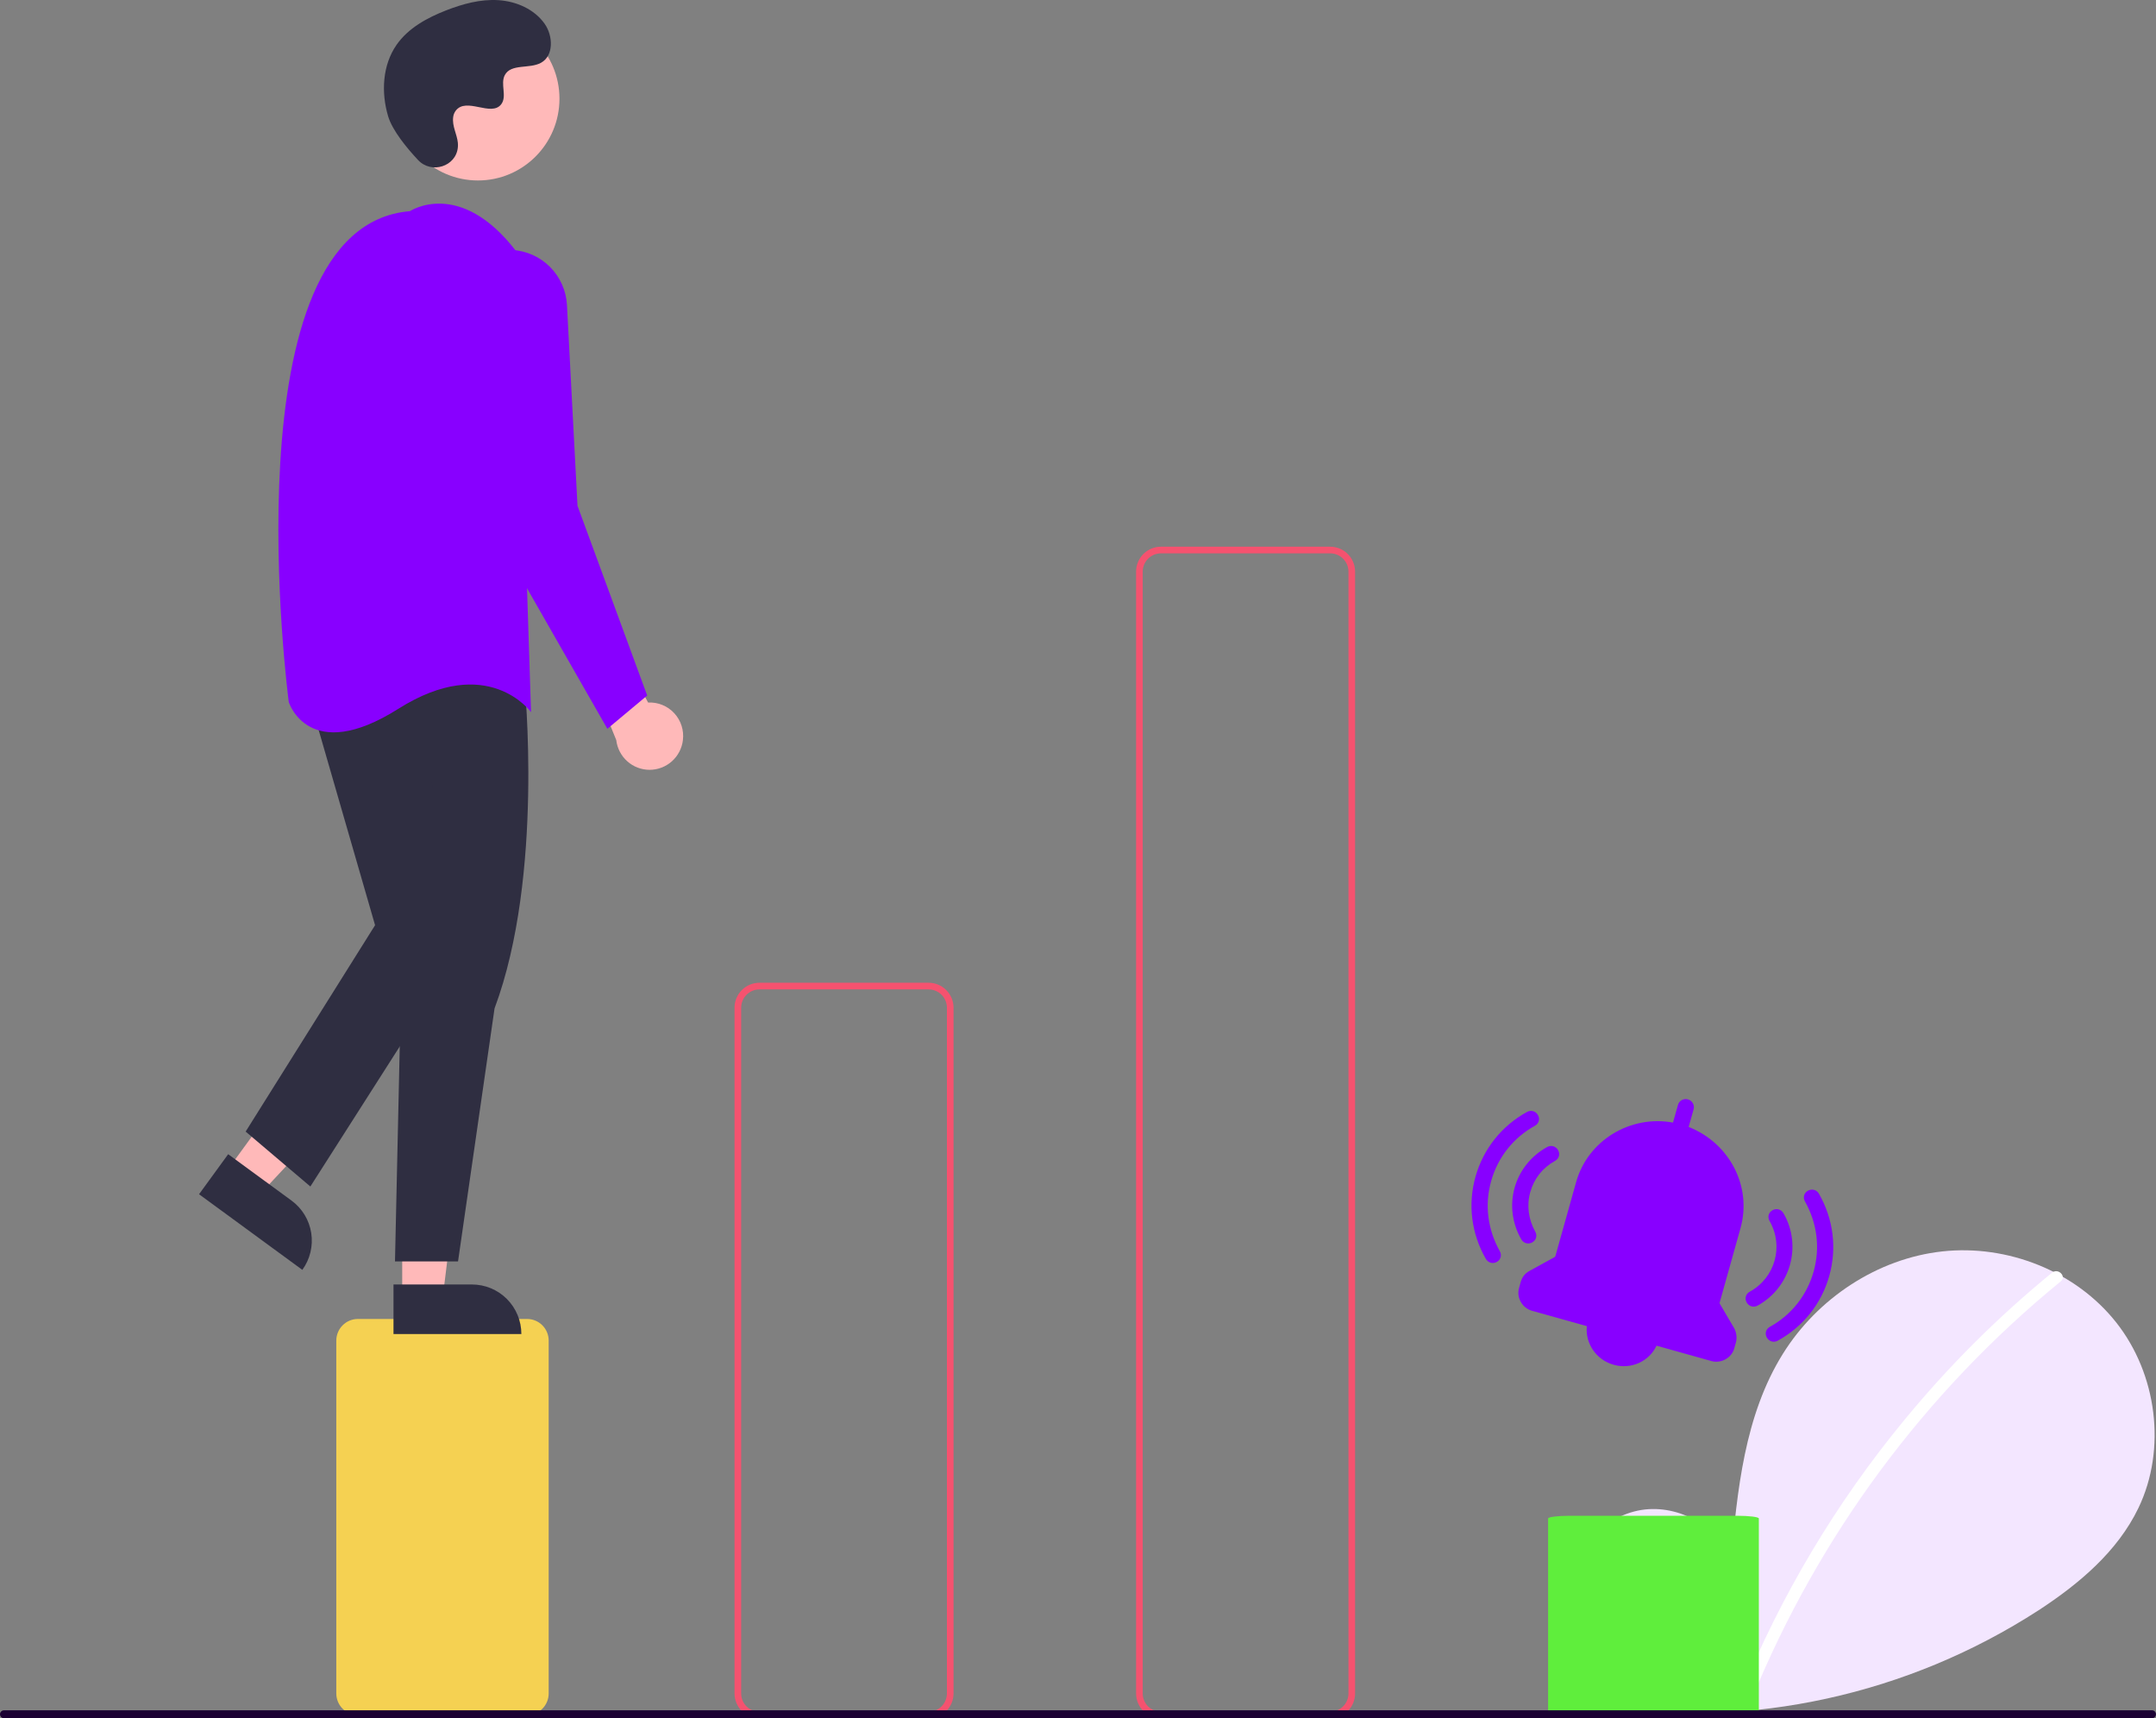 <svg width="266" height="212" viewBox="0 0 266 212" fill="none" xmlns="http://www.w3.org/2000/svg">
<rect x="0" y="0" width="266" height="212" fill="#808080" stroke="none"/>
<g clip-path="url(#clip0)">
<path d="M198.427 209.453C194.745 206.333 192.508 201.403 193.095 196.605C193.681 191.806 197.314 187.394 202.026 186.375C206.738 185.356 212.11 188.177 213.541 192.794C214.328 183.893 215.236 174.619 219.954 167.038C224.226 160.175 231.626 155.264 239.645 154.385C247.665 153.507 256.108 156.825 261.109 163.174C266.111 169.522 267.335 178.752 263.832 186.041C261.252 191.41 256.498 195.406 251.517 198.657C235.421 209.073 216.117 213.309 197.155 210.585" fill="#F3E6FF"/>
<path d="M253.179 157.009C246.562 162.415 240.491 168.461 235.055 175.059C226.548 185.351 219.664 196.89 214.643 209.274C214.275 210.177 215.738 210.571 216.101 209.677C224.317 189.551 237.432 171.811 254.248 158.082C255.003 157.465 253.928 156.397 253.179 157.009Z" fill="white"/>
<path d="M65.034 211.589H44.153C43.447 211.589 42.77 211.307 42.272 210.807C41.773 210.306 41.492 209.628 41.491 208.92V165.389C41.492 164.681 41.773 164.003 42.272 163.503C42.77 163.002 43.447 162.721 44.153 162.72H65.034C65.739 162.721 66.416 163.002 66.915 163.503C67.414 164.003 67.694 164.681 67.695 165.389V208.92C67.694 209.628 67.414 210.306 66.915 210.807C66.416 211.307 65.739 211.589 65.034 211.589Z" fill="#F5D152"/>
<path d="M114.575 212H93.694C92.88 211.999 92.099 211.674 91.523 211.097C90.948 210.52 90.624 209.737 90.623 208.92V124.322C90.624 123.506 90.948 122.723 91.523 122.145C92.099 121.568 92.88 121.243 93.694 121.242H114.575C115.389 121.243 116.17 121.568 116.745 122.145C117.321 122.723 117.645 123.506 117.646 124.322V208.92C117.645 209.737 117.321 210.52 116.745 211.097C116.17 211.674 115.389 211.999 114.575 212ZM93.694 122.064C93.097 122.064 92.524 122.303 92.102 122.726C91.68 123.149 91.443 123.723 91.442 124.322V208.92C91.443 209.519 91.68 210.093 92.102 210.516C92.524 210.94 93.097 211.178 93.694 211.179H114.575C115.172 211.178 115.744 210.94 116.167 210.516C116.589 210.093 116.826 209.519 116.827 208.92V124.322C116.826 123.723 116.589 123.149 116.167 122.726C115.744 122.303 115.172 122.064 114.575 122.064H93.694Z" fill="#F5526F"/>
<path d="M164.117 212H143.236C142.422 211.999 141.641 211.674 141.065 211.097C140.49 210.519 140.166 209.737 140.165 208.92V70.525C140.166 69.708 140.49 68.925 141.065 68.348C141.641 67.77 142.422 67.446 143.236 67.445H164.117C164.931 67.446 165.712 67.77 166.287 68.348C166.863 68.925 167.187 69.708 167.188 70.525V208.92C167.187 209.737 166.863 210.519 166.287 211.097C165.712 211.674 164.931 211.999 164.117 212ZM143.236 68.266C142.639 68.267 142.066 68.505 141.644 68.928C141.222 69.352 140.985 69.926 140.984 70.525V208.92C140.985 209.519 141.222 210.093 141.644 210.516C142.066 210.94 142.639 211.178 143.236 211.179H164.117C164.714 211.178 165.286 210.94 165.709 210.516C166.131 210.093 166.368 209.519 166.369 208.92V70.525C166.368 69.926 166.131 69.352 165.709 68.928C165.286 68.505 164.714 68.267 164.117 68.266H143.236Z" fill="#F5526F"/>
<path d="M214.359 212H193.641C192.941 212 192.269 211.965 191.774 211.902C191.279 211.84 191.001 211.755 191 211.667V187.333C191.001 187.245 191.279 187.16 191.774 187.098C192.269 187.035 192.941 187 193.641 187H214.359C215.059 187 215.731 187.035 216.226 187.098C216.721 187.16 216.999 187.245 217 187.333V211.667C216.999 211.755 216.721 211.84 216.226 211.902C215.731 211.965 215.059 212 214.359 212Z" fill="#5FEE3C"/>
<path d="M84.254 91.316C84.329 90.717 84.273 90.108 84.089 89.534C83.905 88.959 83.598 88.431 83.189 87.989C82.78 87.546 82.279 87.198 81.721 86.971C81.164 86.743 80.563 86.641 79.962 86.671L72.684 73.28L71.046 79.029L76.032 91.302C76.15 92.312 76.633 93.243 77.39 93.919C78.146 94.596 79.124 94.97 80.137 94.972C81.151 94.973 82.129 94.602 82.888 93.928C83.647 93.254 84.133 92.325 84.254 91.316V91.316Z" fill="#FFB9B9"/>
<path d="M28.176 144.191L32.23 147.16L45.575 132.888L39.592 128.506L28.176 144.191Z" fill="#FFB9B9"/>
<path d="M37.3 156.661L24.558 147.331L28.152 142.393L35.971 148.118C37.276 149.074 38.15 150.511 38.399 152.113C38.648 153.715 38.253 155.351 37.3 156.661L37.3 156.661Z" fill="#2F2E41"/>
<path d="M49.624 159.905L54.644 159.904L57.031 140.485L49.623 140.485L49.624 159.905Z" fill="#FFB9B9"/>
<path d="M64.324 164.579L48.548 164.58L48.548 158.466L58.229 158.466C59.845 158.466 61.396 159.11 62.539 160.256C63.682 161.403 64.324 162.958 64.324 164.579Z" fill="#2F2E41"/>
<path d="M64.7 84.163C64.7 84.163 67.156 107.981 61.015 124.408L56.511 155.619H48.732L49.551 118.659L46.685 85.805C46.685 85.805 52.417 71.021 64.7 84.163Z" fill="#2F2E41"/>
<path d="M38.086 85.805L46.275 114.141L30.307 139.603L38.291 146.379L56.511 117.837L51.188 82.93L38.086 85.805Z" fill="#2F2E41"/>
<path d="M58.969 22.264C64.523 22.264 69.025 17.748 69.025 12.178C69.025 6.607 64.523 2.091 58.969 2.091C53.415 2.091 48.913 6.607 48.913 12.178C48.913 17.748 53.415 22.264 58.969 22.264Z" fill="#FFB9B9"/>
<path d="M50.574 26.053C50.574 26.053 56.716 21.946 63.676 30.981L65.518 87.859C65.518 87.859 60.196 80.467 49.141 87.448C38.086 94.429 35.63 86.627 35.63 86.627C35.63 86.627 27.85 27.901 50.574 26.053Z" fill="#8800FF"/>
<path d="M63.18 30.838C64.947 30.933 66.615 31.681 67.865 32.936C69.115 34.192 69.858 35.867 69.951 37.638L71.25 62.397L79.848 85.805L74.935 89.912L58.967 61.986L55.698 39.033C55.548 37.981 55.633 36.909 55.946 35.893C56.258 34.878 56.792 33.945 57.508 33.161C58.223 32.377 59.103 31.762 60.084 31.361C61.065 30.959 62.122 30.78 63.18 30.838Z" fill="#8800FF"/>
<path d="M51.58 19.744C53.224 21.5 56.277 20.557 56.491 18.157C56.508 17.971 56.507 17.784 56.487 17.598C56.377 16.535 55.765 15.57 55.911 14.447C55.944 14.168 56.048 13.902 56.213 13.674C57.523 11.915 60.598 14.461 61.834 12.868C62.593 11.891 61.701 10.354 62.283 9.262C63.051 7.821 65.325 8.532 66.751 7.743C68.338 6.865 68.243 4.423 67.199 2.938C65.925 1.126 63.691 0.16 61.486 0.02C59.28 -0.119 57.089 0.479 55.03 1.284C52.69 2.198 50.37 3.462 48.93 5.526C47.179 8.035 47.011 11.409 47.886 14.344C48.419 16.128 50.237 18.309 51.58 19.744Z" fill="#2F2E41"/>
<path d="M265.511 211.978H0.486C0.357 211.978 0.233 211.926 0.142 211.834C0.051 211.743 0 211.618 0 211.489C0 211.36 0.051 211.235 0.142 211.144C0.233 211.052 0.357 211 0.486 211H265.511C265.64 211 265.764 211.052 265.855 211.144C265.946 211.235 265.997 211.36 265.997 211.489C265.997 211.618 265.946 211.743 265.855 211.834C265.764 211.926 265.64 211.978 265.511 211.978Z" fill="#1B0033"/>
<path d="M212.199 160.582C212.172 160.677 212.146 160.772 212.181 160.833L213.979 163.895C214.245 164.43 214.327 165.067 214.168 165.637L213.968 166.349C213.636 167.535 212.343 168.247 211.136 167.909L204.375 166.015C203.466 167.961 201.254 168.979 199.081 168.37C196.908 167.761 195.56 165.695 195.78 163.607L189.02 161.713C187.812 161.375 187.077 160.095 187.41 158.909L187.609 158.197C187.782 157.58 188.121 157.112 188.675 156.807L191.754 155.111C191.816 155.077 191.878 155.043 191.904 154.948L194.456 145.838C195.905 140.666 201.158 137.532 206.409 138.491L207.021 136.309C207.167 135.787 207.721 135.481 208.252 135.63C208.783 135.779 209.098 136.328 208.952 136.85L208.341 139.032C213.361 141.002 216.186 146.347 214.737 151.519L212.199 160.582Z" fill="#8800FF"/>
<path d="M188.284 153.371C188.525 153.439 188.793 153.411 189.04 153.276C189.532 153.004 189.692 152.435 189.412 151.947C188.585 150.436 188.335 148.728 188.8 147.068C189.265 145.407 190.318 144.065 191.858 143.217C192.35 142.945 192.51 142.376 192.23 141.888C191.95 141.4 191.37 141.238 190.878 141.509C188.907 142.595 187.466 144.391 186.868 146.527C186.27 148.662 186.568 150.946 187.688 152.897C187.828 153.141 188.042 153.303 188.284 153.371Z" fill="#8800FF"/>
<path d="M184.668 155.684C185.16 155.413 185.32 154.843 185.04 154.356C183.548 151.686 183.147 148.657 183.971 145.715C184.795 142.773 186.725 140.346 189.373 138.887C189.866 138.616 190.025 138.046 189.745 137.559C189.465 137.071 188.886 136.909 188.393 137.18C185.252 138.91 182.996 141.758 182.039 145.174C181.082 148.59 181.531 152.196 183.315 155.305C183.455 155.549 183.67 155.712 183.912 155.779C184.153 155.847 184.421 155.82 184.668 155.684Z" fill="#8800FF"/>
<path d="M216.098 161.163C216.34 161.23 216.608 161.203 216.854 161.067C220.918 158.829 222.354 153.704 220.044 149.68C219.764 149.192 219.185 149.03 218.692 149.301C218.199 149.572 218.04 150.142 218.32 150.629C220.105 153.739 219.015 157.63 215.874 159.36C215.381 159.631 215.222 160.201 215.502 160.689C215.642 160.933 215.857 161.095 216.098 161.163Z" fill="#8800FF"/>
<path d="M219.339 165.397C222.479 163.667 224.735 160.819 225.692 157.403C226.649 153.986 226.201 150.381 224.416 147.271C224.136 146.783 223.557 146.621 223.064 146.892C222.572 147.164 222.412 147.733 222.692 148.221C224.184 150.89 224.585 153.92 223.761 156.862C222.937 159.803 221.007 162.231 218.359 163.689C217.866 163.961 217.707 164.53 217.987 165.018C218.127 165.262 218.341 165.424 218.583 165.492C218.824 165.56 219.092 165.532 219.339 165.397Z" fill="#8800FF"/>
</g>
<defs>
<clipPath id="clip0">
<rect width="266" height="212" fill="white"/>
</clipPath>
</defs>
</svg>
